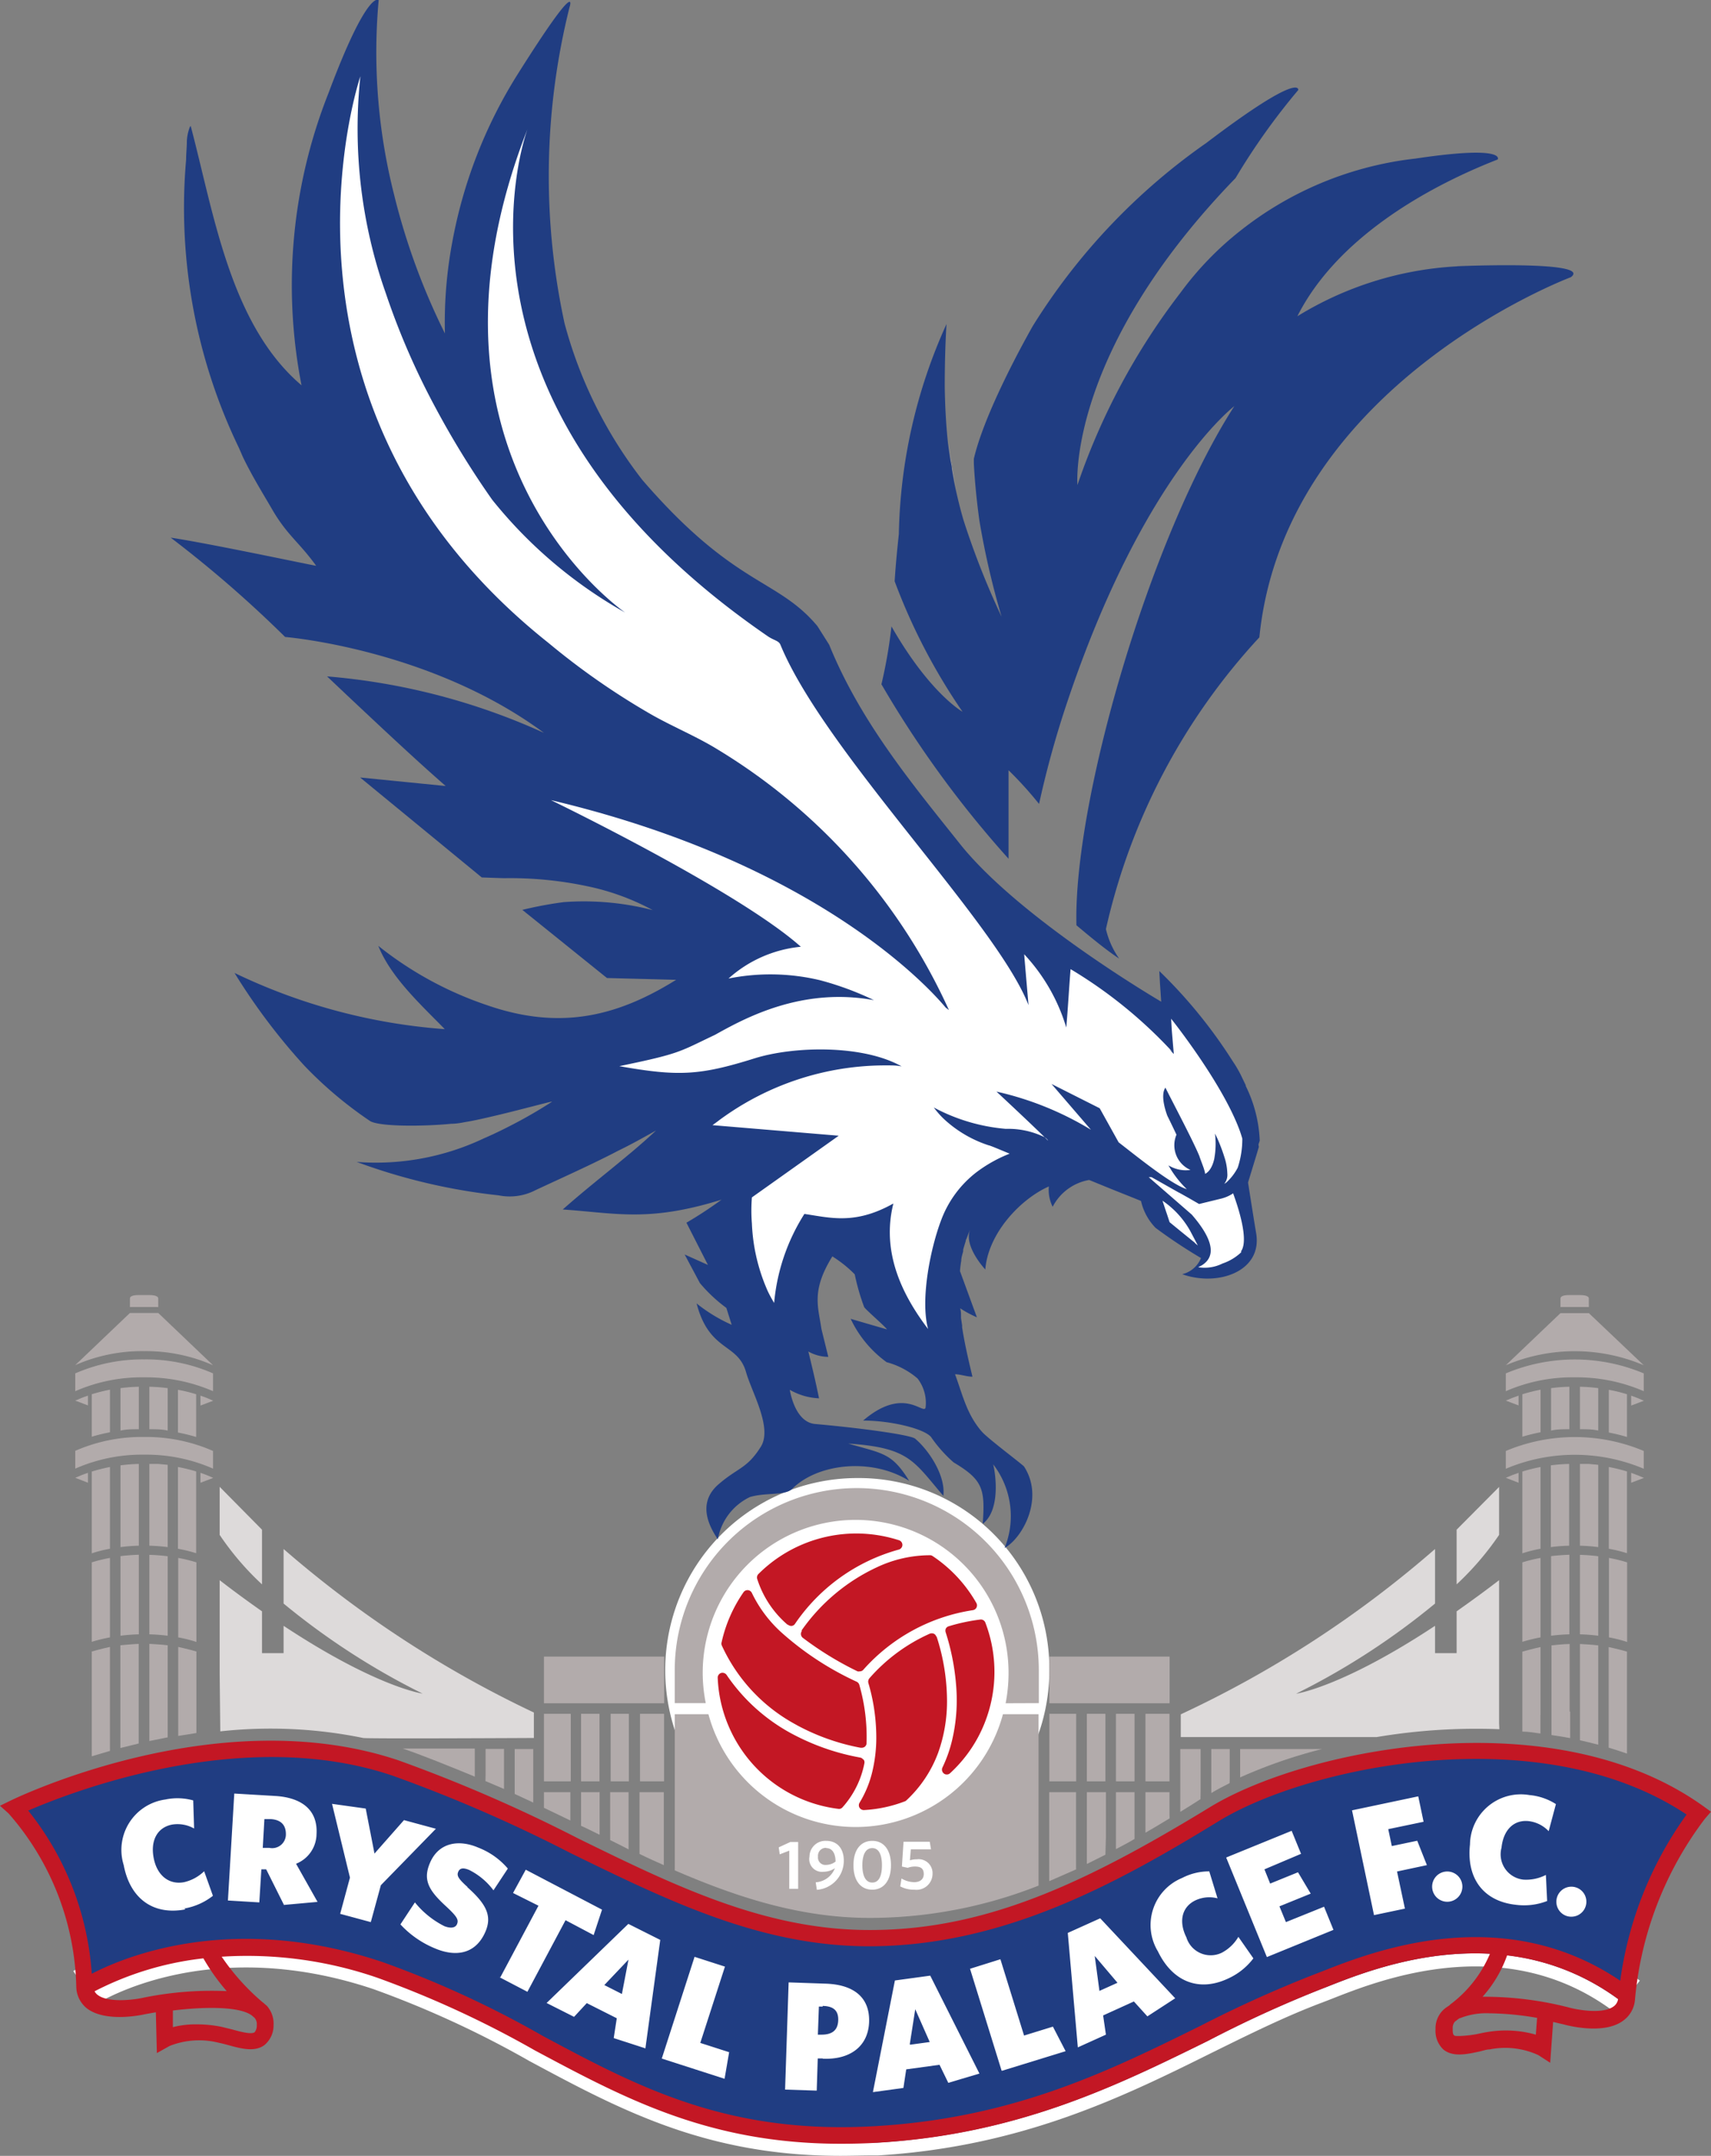 <svg xmlns="http://www.w3.org/2000/svg" viewBox="0 0 134.6 169.53"><rect x="0" y="0" width="134.6" height="169.53" fill="#808080" stroke="none"/><defs><style>.cls-1{fill:#fff;}.cls-2{fill:#292b65;}.cls-3{fill:#203d82;}.cls-4{fill:#2f388c;}.cls-5{fill:#dddada;}.cls-6{fill:#b2abab;}.cls-7{fill:#c31724;}</style></defs><g id="Layer_2" data-name="Layer 2"><g id="Layer_1-2" data-name="Layer 1"><path class="cls-1" d="M82.55,131.15a15.11,15.11,0,1,1-15.11-14.92A15,15,0,0,1,82.55,131.15Z"/><path class="cls-1" d="M66.12,169.53c-10.58,0-17.35-3.63-24.48-7.46a78.46,78.46,0,0,0-12.26-5.65c-13-4.36-21.52,1-21.88,1.21L5.77,155c.41-.26,10.12-6.42,24.62-1.55a79.73,79.73,0,0,1,12.75,5.87c7.36,3.94,14.3,7.67,25.73,7,10.69-.64,18-4.27,25.14-7.78a96.71,96.71,0,0,1,8.93-4.06l.69-.27c3.8-1.5,15.38-6.07,25.37,1.54l-1.92,2.53c-8.57-6.53-18.53-2.59-22.28-1.11l-.75.29c-2.88,1.08-5.67,2.46-8.63,3.92-7,3.48-15,7.43-26.36,8.12C68.05,169.49,67.07,169.53,66.12,169.53Z"/><path class="cls-2" d="M66.13,168.49c-10.37,0-17-3.57-24.06-7.34a79.6,79.6,0,0,0-12.41-5.72C16.19,150.91,7.1,156.68,7,156.74l-.75-1.14c.4-.25,9.74-6.18,23.83-1.45A80.64,80.64,0,0,1,42.71,160c7.47,4,14.53,7.8,26.21,7.1,10.87-.66,18.3-4.33,25.49-7.88a95.73,95.73,0,0,1,8.84-4l.71-.28c4.08-1.61,14.9-5.87,24.48,1.42l-.82,1.08c-9-6.83-19.28-2.77-23.16-1.23l-.73.28a94.15,94.15,0,0,0-8.72,4c-7,3.44-14.86,7.34-26,8Q67.52,168.49,66.13,168.49Z"/><path class="cls-3" d="M95.55,142.61c-9.55,6.09-17.31,9.73-27.08,9.77-13.2.05-23.43-8.7-37.37-13.38s-30,3.13-30,3.13a21.88,21.88,0,0,1,5.5,14.05s9.31-6.07,23.25-1.39S51,168.81,69,167.72c15.62-.93,24.5-8.16,34.53-11.94,3.11-1.16,14.59-6.5,24.51,1a27.8,27.8,0,0,1,5.64-14.28C121.76,134,102.56,138.14,95.55,142.61Z"/><path class="cls-4" d="M82.22,89.46l.27.26S82.45,89.61,82.22,89.46Z"/><path class="cls-4" d="M75.19,38.34c-.2-1-.42-2.19-.58-3.54C74.74,35.92,74.92,37.09,75.19,38.34Z"/><path class="cls-1" d="M75.19,38.34c-.2-1-.41-2.18-.58-3.53h0C74.74,35.93,74.92,37.09,75.19,38.34Z"/><path class="cls-3" d="M98,85.4l0-.17s0,0,0,.11l-.27-.56a9,9,0,0,0-.75-1.32,38.67,38.67,0,0,0-5.78-7.1l.05.94h0l.1,1.47s-11-6.42-15.77-12.33c-3.65-4.59-7.86-9.6-10.35-15.74l-.93-1.47c-3.18-3.79-6.5-3.07-13.77-11.49a34.58,34.58,0,0,1-6.12-12.32A54.75,54.75,0,0,1,44.8.58s.93-2.69-4.11,5.31h0a37.5,37.5,0,0,0-5.12,13.2A34.39,34.39,0,0,0,35,26.22,52.72,52.72,0,0,1,31,15.3,45.5,45.5,0,0,1,29.79,0s-.88-.87-3.94,7.3a41,41,0,0,0-2.13,23C18.1,25.52,16.83,16.8,15,9.9h0l-.07.1a3.5,3.5,0,0,0-.23,1.08c0,.5-.06,1-.06,1.49a43.4,43.4,0,0,0,4.16,22.66l.3.69c.69,1.44,1.5,2.75,2.23,4,1.22,2.15,2.17,2.67,3.54,4.57-.15,0-8.41-1.76-11.44-2.21a92.9,92.9,0,0,1,9,7.81s11.41.92,20.36,7.54a51.33,51.33,0,0,0-17.06-4.44l1.64,1.55c2.65,2.49,5.32,5,7.69,7.07h0l-6.73-.67L37.9,69l1.74.06a29.11,29.11,0,0,1,6.46.61,18.81,18.81,0,0,1,5.25,1.9,21.71,21.71,0,0,0-7-.63,30.62,30.62,0,0,0-3.26.61l.56.45,6.1,4.91,5.44.14c-4.59,2.86-9.09,4-14.86,2a28,28,0,0,1-8.57-4.67c1,2.5,3.39,4.66,5.23,6.55a45.78,45.78,0,0,1-16.54-4.42,48.45,48.45,0,0,0,5.5,7.3,31.49,31.49,0,0,0,5.17,4.35c.74.44,4.14.43,6.39.21.42,0,.8-.08,1.12-.14.51-.08,1.16-.22,1.84-.38,2.32-.53,5.1-1.31,4.95-1.21a37.21,37.21,0,0,1-3.26,1.88c-.68.35-1.38.69-2.1,1a19.81,19.81,0,0,1-10,1.85A46.41,46.41,0,0,0,39.23,94a4.41,4.41,0,0,0,2.92-.42c1.7-.79,3.11-1.43,4.46-2.08.68-.33,1.36-.66,2-1,1-.48,1.92-1,3-1.6-.63.59-1.26,1.14-1.91,1.69l-1.11.92c-1.31,1.08-2.72,2.19-4.32,3.6,4.29.3,6.78,1,12.49-.77A31.67,31.67,0,0,1,54,96.15l1.69,3.32-1.83-.82,1.2,2.25a12,12,0,0,0,2.08,1.95l.42,1.33a12.62,12.62,0,0,1-2.76-1.68c1,3.83,3.23,3.08,3.89,5.4.44,1.57,2.1,4.38,1.16,5.87-1.1,1.75-1.82,1.63-3.38,3-1.8,1.62-.41,3.64,0,4.28A4.56,4.56,0,0,1,59,117.72c1.26-.37,2.77-.09,3.32-.64,2-2,6.25-2.48,9.2-.63-1.36-2.21-2.07-2.14-4.79-2.93,4.81.32,5.13,1.37,7.48,4.11.19-1.56-1.1-3.55-2.21-4.49-.34-.3-4.16-.83-7.87-1.16-1.31-.11-1.84-1.78-2-2.69a5,5,0,0,0,2.3.67c-.26-1.3-.62-2.79-.84-3.68a3.27,3.27,0,0,0,1.57.42l-.54-2.19c-.25-1.75-.82-3,.86-5.71a9.68,9.68,0,0,1,1.76,1.41,17.23,17.23,0,0,0,.74,2.57c.07.17,1.73,1.59,1.79,1.76l-2.85-.83a8.9,8.9,0,0,0,2.83,3.41,6.17,6.17,0,0,1,2.43,1.28,3.14,3.14,0,0,1,.63,2.31c-.21.53-1.73-1.72-4.91,1,2.17,0,4.78.63,5.34,1.29a10.81,10.81,0,0,0,1.78,2c2.32,1.38,2.48,2.11,2.29,4.83,1.43-1.1,1-4,.82-4.68a6.68,6.68,0,0,1,.9,6.58c1.42-.79,3.15-3.94,1.52-6.42-.44-.4-2.85-2.2-3.32-2.74-1.2-1.38-1.51-2.93-2.1-4.5.42,0,.94.19,1.37.19-.22-.93-.52-2.15-.75-3.49l-.06-.37a.77.77,0,0,1,0-.15l-.09-.6s0-.1,0-.15c0-.2,0-.41-.07-.62a8.88,8.88,0,0,0,1.32.71l-1.33-3.63h0a8,8,0,0,1,.1-.82s0,0,0,0c0-.25.09-.5.15-.74a.59.59,0,0,0,0-.13c.06-.22.13-.44.2-.67,0,0,0-.1.05-.16.1-.26.2-.53.32-.79-.6,1.3,1.17,3.18,1.17,3.18.23-2.88,2.8-5.56,5-6.53a3,3,0,0,0,.3,1.6,4,4,0,0,1,2.87-2.11l1.74.71,1.85.74.49.2a4.43,4.43,0,0,0,1.15,2.12,40.89,40.89,0,0,0,3.57,2.37,2.13,2.13,0,0,1-1.48,1.27c2.79,1,6.32-.21,5.82-3.21-.18-1.06-.64-4-.64-4h0l.66-2.16.19-.64L99,90l.1-.3A10.64,10.64,0,0,0,98,85.4Z"/><path class="cls-3" d="M114.55,20.94l.16,0a26.68,26.68,0,0,0-12.65,3.93c3-5.95,9.8-10,15.76-12.33,0,0,.74-1.15-6.47-.07a26.41,26.41,0,0,0-2.78.46h0a27,27,0,0,0-10.9,5.14A25,25,0,0,0,92.88,23a52.49,52.49,0,0,0-8.12,15.14S83.88,27.74,97.2,14a52.1,52.1,0,0,1,4.93-6.92s.31-1.56-7.23,4.16A49.31,49.31,0,0,0,81.25,25.63C80,27.84,77.37,32.8,76.61,36.08c0,.1,0,.2,0,.3s.08,2,.44,4.58a63.78,63.78,0,0,0,1.74,7.53,62.69,62.69,0,0,1-3-7.61c-.26-.89-.46-1.73-.64-2.54-.11-.51-.19-1-.27-1.47,0-.25-.09-.52-.13-.79-.06-.43-.13-.86-.18-1.28-.16-1.53-.23-3-.25-4.42,0-1.92.06-3.65.14-4.9A41.72,41.72,0,0,0,70.71,42c-.17,1.57-.27,2.73-.33,3.71a47.11,47.11,0,0,0,5.34,10.26s-2.57-1.43-5.59-6.71a38.38,38.38,0,0,1-.79,4.55,82.73,82.73,0,0,0,10,13.72V60.57a29.36,29.36,0,0,1,2.4,2.65,76.14,76.14,0,0,1,2.16-7.84c6-18,13.2-23.44,13.2-23.44C90.47,42.23,84.43,63,84.68,72.76c1.28,1.08,2.42,2,3.36,2.62A6.63,6.63,0,0,1,87,73.06,49.8,49.8,0,0,1,99.07,50.12c2-19.89,24.5-28.32,24.5-28.32C125.4,20.46,114.55,20.94,114.55,20.94Z"/><path class="cls-5" d="M117.93,135.51V124.26c-1.18.91-2.29,1.71-3.34,2.45V130h-1.7v-2.15c-7.31,4.83-10.93,5.34-10.93,5.34a56.87,56.87,0,0,0,10.93-7.09v-4.29a85.06,85.06,0,0,1-20,13c0,.21,0,.87,0,1.79h15.4a47.24,47.24,0,0,1,9.66-.62Z"/><path class="cls-6" d="M104,137.54a39.23,39.23,0,0,0-6.44,2.23v-2.23Z"/><path class="cls-6" d="M84.66,147l-2.12.93v-7h2.11v6Z"/><rect class="cls-6" x="82.55" y="134.77" width="2.11" height="5.31"/><path class="cls-6" d="M92,142.59v-1.66H90.11v3.19c.63-.36,1.26-.74,1.9-1.13Z"/><rect class="cls-6" x="90.11" y="134.77" width="1.89" height="5.31"/><path class="cls-6" d="M87,144.46v-3.53H85.5v5.65l1.46-.73Z"/><rect class="cls-6" x="85.5" y="134.77" width="1.46" height="5.31"/><rect class="cls-6" x="87.79" y="134.77" width="1.46" height="5.31"/><path class="cls-6" d="M89.25,144.09v-3.16H87.79v4.48c.49-.26,1-.52,1.46-.8Z"/><rect class="cls-6" x="82.55" y="130.27" width="9.46" height="3.67"/><path class="cls-6" d="M44.87,143.16l-2.08-1v-1.23h2.08v2.24Z"/><rect class="cls-6" x="42.79" y="134.77" width="2.11" height="5.31"/><path class="cls-6" d="M50.31,145.79c.63.31,1.28.6,1.91.88l0-4.11v-1.63H50.31v4.86Z"/><rect class="cls-6" x="50.35" y="134.77" width="1.89" height="5.31"/><rect class="cls-6" x="45.71" y="134.77" width="1.45" height="5.31"/><rect class="cls-6" x="48.04" y="134.77" width="1.43" height="5.31"/><rect class="cls-6" x="42.79" y="130.27" width="9.46" height="3.67"/><path class="cls-6" d="M48,144.7c.44.21,1,.5,1.45.73v-4.5H48v3.77Z"/><path class="cls-6" d="M40.49,141.07l1.46.68v-4.21H40.49v3.53Z"/><path class="cls-6" d="M45.71,143.58l.25.11,1.21.59v-3.35H45.71v2.65Z"/><path class="cls-5" d="M17.28,131.54v-7.28c1.17.91,2.28,1.71,3.33,2.45V130h1.7v-2.15c7.31,4.83,10.93,5.33,10.93,5.33a56.91,56.91,0,0,1-10.93-7.08v-4.29A86.16,86.16,0,0,0,42,134.67v2s-13.1.07-13.43,0a36.35,36.35,0,0,0-11.24-.52Z"/><path class="cls-6" d="M37.35,139.71c-1.83-.76-4.3-1.75-5.67-2.21h5.67Z"/><path class="cls-6" d="M38.2,139.59v-2.06h1.45v3.15l-1.46-.62Z"/><path class="cls-6" d="M94.45,140.93v-3.39h-1.6v4.94c.53-.32,1.06-.66,1.59-1Z"/><path class="cls-6" d="M96.74,139.77v-2.23H95.29V141q.67-.4,1.44-.78Z"/><path class="cls-6" d="M81.72,133.93v-2.59a14.32,14.32,0,1,0-28.64,0v2.59h2.44a12.39,12.39,0,0,1-.24-2.38,12,12,0,1,1,24.06,0,12.5,12.5,0,0,1-.23,2.39Z"/><path class="cls-5" d="M20.61,123.51v-3.22l-3.33-3.37v3.78a22.15,22.15,0,0,0,3.33,3.89Z"/><path class="cls-5" d="M117.93,120.7a22.85,22.85,0,0,1-3.34,3.89v-4.3l3.34-3.36v3.77Z"/><path class="cls-6" d="M78.9,134.8a12,12,0,0,1-23.17,0l-2.65,0v12.28c5,2.16,9.94,3.74,15.35,3.74h.11a36.21,36.21,0,0,0,13.16-2.54l0-13.48Z"/><path class="cls-6" d="M14,115.36a14.24,14.24,0,0,1,1.43.35v6.43a12,12,0,0,0-1.43-.35Z"/><path class="cls-6" d="M13.19,121.66a13.54,13.54,0,0,0-1.44-.11v-6.43l.7,0,.74.07Z"/><path class="cls-6" d="M9.48,121.66a13.54,13.54,0,0,1,1.44-.11v-6.43a13.54,13.54,0,0,0-1.44.11Z"/><path class="cls-6" d="M7.22,122.15a10.31,10.31,0,0,1,1.43-.36v-6.43a14.22,14.22,0,0,0-1.43.36Z"/><path class="cls-6" d="M5.92,110.14c.31-.14.63-.27,1-.39v.77Z"/><path class="cls-6" d="M10.92,112.39c-.49,0-1,0-1.44.11v-3.34a13.54,13.54,0,0,1,1.44-.11Z"/><path class="cls-6" d="M13.19,109.16a13.54,13.54,0,0,0-1.44-.11v3.34c.49,0,1,0,1.44.11Z"/><path class="cls-6" d="M14,109.29a12,12,0,0,1,1.43.35V113a14.24,14.24,0,0,0-1.43-.35Z"/><path class="cls-6" d="M8.65,112.63a14.24,14.24,0,0,0-1.43.35v-3.34a14.22,14.22,0,0,1,1.43-.36Z"/><path class="cls-6" d="M15.77,109.75a8.88,8.88,0,0,1,1,.4l-1,.38Z"/><path class="cls-6" d="M5.92,116.21c.31-.14.63-.27,1-.39v.78Z"/><path class="cls-6" d="M15.77,115.82a8.88,8.88,0,0,1,1,.4l-1,.38Z"/><path class="cls-6" d="M16.76,108a13.09,13.09,0,0,0-5.42-1.1A13.22,13.22,0,0,0,5.92,108v1.4a13.06,13.06,0,0,1,5.42-1.09,13.25,13.25,0,0,1,5.42,1.09Z"/><path class="cls-6" d="M16.76,114.1a13.09,13.09,0,0,0-5.42-1.1,13.06,13.06,0,0,0-5.42,1.09v1.4a13.05,13.05,0,0,1,5.42-1.1,13.09,13.09,0,0,1,5.42,1.1Z"/><path class="cls-6" d="M16.76,107.36a13.09,13.09,0,0,0-5.42-1.11,13.05,13.05,0,0,0-5.42,1.1l4.3-4.1c.36,0,.74,0,1.12,0s.74,0,1.11,0Z"/><path class="cls-6" d="M10.22,102.11v.67c.36,0,.74,0,1.11,0s.76,0,1.12,0v-.67c0-.26-.55-.27-.7-.27h-.83C10.77,101.84,10.22,101.84,10.22,102.11Z"/><path class="cls-6" d="M15.45,129.12a10.31,10.31,0,0,0-1.43-.36v-6.25a12,12,0,0,1,1.43.35Z"/><path class="cls-6" d="M13.19,128.63a13.54,13.54,0,0,0-1.44-.11v-6.25a13.54,13.54,0,0,1,1.44.11Z"/><path class="cls-6" d="M10.92,128.52a13.54,13.54,0,0,0-1.44.11v-6.26c.47-.06.95-.09,1.44-.11Z"/><path class="cls-6" d="M8.65,128.76a12,12,0,0,0-1.43.35v-6.25a12,12,0,0,1,1.43-.35Z"/><path class="cls-6" d="M126.56,115.36a14.24,14.24,0,0,1,1.43.35v6.43a12,12,0,0,0-1.43-.35Z"/><path class="cls-6" d="M125.73,121.66a13.54,13.54,0,0,0-1.44-.11v-6.43l.7,0,.74.07Z"/><path class="cls-6" d="M122,121.66a13.54,13.54,0,0,1,1.44-.11v-6.43a13.54,13.54,0,0,0-1.44.11Z"/><path class="cls-6" d="M119.76,122.15a10.68,10.68,0,0,1,1.43-.36v-6.43c-.5.1-1,.22-1.43.36Z"/><path class="cls-6" d="M118.46,110.14c.31-.14.64-.27,1-.39v.77Z"/><path class="cls-6" d="M123.46,112.39c-.49,0-1,0-1.44.11v-3.34a13.54,13.54,0,0,1,1.44-.11Z"/><path class="cls-6" d="M125.73,109.16a13.54,13.54,0,0,0-1.44-.11v3.34c.49,0,1,0,1.44.11Z"/><path class="cls-6" d="M126.56,109.29a12,12,0,0,1,1.43.35V113a14.24,14.24,0,0,0-1.43-.35Z"/><path class="cls-6" d="M121.19,112.63a14.24,14.24,0,0,0-1.43.35v-3.34c.46-.14.93-.26,1.43-.36Z"/><path class="cls-6" d="M128.32,109.75c.34.12.67.25,1,.4l-1,.38Z"/><path class="cls-6" d="M118.46,116.21c.31-.14.64-.27,1-.39v.78Z"/><path class="cls-6" d="M128.32,115.82c.34.12.67.25,1,.4l-1,.38Z"/><path class="cls-6" d="M129.31,108a14,14,0,0,0-10.85,0v1.4a13.06,13.06,0,0,1,5.42-1.09,13.27,13.27,0,0,1,5.43,1.09Z"/><path class="cls-6" d="M129.31,114.1a14,14,0,0,0-10.85,0v1.4a13.93,13.93,0,0,1,10.85,0Z"/><path class="cls-6" d="M129.31,107.36a13.87,13.87,0,0,0-10.85,0l4.3-4.1c.37,0,.74,0,1.12,0s.75,0,1.11,0Z"/><path class="cls-6" d="M122.76,102.11v.67c.37,0,.74,0,1.12,0s.75,0,1.11,0v-.67c0-.26-.55-.27-.7-.27h-.83C123.31,101.84,122.76,101.84,122.76,102.11Z"/><path class="cls-6" d="M128,129.12a10.31,10.31,0,0,0-1.43-.36v-6.25a12,12,0,0,1,1.43.35Z"/><path class="cls-6" d="M125.73,128.63a13.54,13.54,0,0,0-1.44-.11v-6.25a13.54,13.54,0,0,1,1.44.11Z"/><path class="cls-6" d="M123.46,128.52a13.54,13.54,0,0,0-1.44.11v-6.26c.47-.06,1-.09,1.44-.11Z"/><path class="cls-6" d="M121.19,128.76a12.45,12.45,0,0,0-1.43.35v-6.25a12.45,12.45,0,0,1,1.43-.35Z"/><path class="cls-6" d="M128,137.9c-.48-.17-1-.33-1.45-.47,0-.38,0-3.09,0-3.09v-4.82s1,.22,1.44.36v8Zm-2.27-.7c-.48-.13-1-.25-1.44-.35v-7.57s1,.05,1.44.11v7.81Zm-2.25-2.61,0-5.31c-.49,0-1.43.11-1.43.11v5.2s0,1.37,0,1.85q.73.1,1.47.24v-2.09Zm-2.29.27v-5.34c-.49.1-1.43.36-1.43.36v5.55s0,.1,0,.74c.48,0,1,.09,1.42.15v-1.46ZM15.45,134v-4.13c-.45-.14-1.43-.36-1.43-.36v7l1.43-.23V134Zm-2.26-4.62c-.47-.06-1.44-.11-1.44-.11v4.94s0,2.3,0,2.7l1.44-.29v-7.24Zm-2.26,7.72-1.46.36c0-.34,0-3.25,0-3.25v-4.83s.95-.09,1.44-.11v7.83Zm-2.29.59-1.42.42v-8.24s.93-.26,1.43-.36v8.18Z"/><path class="cls-7" d="M63.08,128.26a.39.39,0,0,0,.07.53,25.58,25.58,0,0,0,4.31,2.64.35.35,0,0,0,.17,0,.36.36,0,0,0,.29-.13,14.41,14.41,0,0,1,8.61-4.68.38.38,0,0,0,.28-.56,10.91,10.91,0,0,0-3.45-3.7.34.34,0,0,0-.2-.06,9.81,9.81,0,0,0-4.1.91,14.93,14.93,0,0,0-6,5Zm-1.13-.5a7.89,7.89,0,0,1-2.39-3.62.39.39,0,0,1,.1-.36,10.91,10.91,0,0,1,7.69-3.19,11,11,0,0,1,3.37.53.39.39,0,0,1,.27.38.39.39,0,0,1-.3.36,14.54,14.54,0,0,0-8.16,5.85.36.36,0,0,1-.28.15h0a.45.45,0,0,1-.27-.1Zm.74,7.9a13.39,13.39,0,0,1-5.92-6.29.4.4,0,0,1,0-.24,11.12,11.12,0,0,1,1.72-3.92.38.38,0,0,1,.66.06,10.08,10.08,0,0,0,2.31,3.09,23.68,23.68,0,0,0,5.94,3.89.4.4,0,0,1,.2.24,14.91,14.91,0,0,1,.57,4.58.36.36,0,0,1-.14.29.41.41,0,0,1-.24.08H67.7a17.23,17.23,0,0,1-5-1.77Zm5.22,2.71a.37.37,0,0,0-.24-.16,18.1,18.1,0,0,1-5-1.68,14.46,14.46,0,0,1-5.51-4.82.4.4,0,0,0-.44-.15.39.39,0,0,0-.26.38,10.77,10.77,0,0,0,.85,3.78A10.82,10.82,0,0,0,66,142.25h0a.37.37,0,0,0,.29-.14A7.27,7.27,0,0,0,68,138.66a.38.38,0,0,0-.06-.29Zm5.77-9.68a16.55,16.55,0,0,1,.82,5.12,12,12,0,0,1-.69,4,9.7,9.7,0,0,1-2.5,3.76.32.32,0,0,1-.12.08,10.56,10.56,0,0,1-3.24.69h0a.41.41,0,0,1-.33-.18.38.38,0,0,1,0-.4,8.42,8.42,0,0,0,1-2.43,11.56,11.56,0,0,0,.31-3.06,15.12,15.12,0,0,0-.62-3.93.42.42,0,0,1,.08-.36,13.74,13.74,0,0,1,4.75-3.51.44.44,0,0,1,.32,0,.37.37,0,0,1,.2.24Zm3.84-1.08a10.86,10.86,0,0,1-.08,7.93,10.69,10.69,0,0,1-2.7,3.9.35.35,0,0,1-.26.1.34.34,0,0,1-.22-.07.39.39,0,0,1-.12-.48,10.51,10.51,0,0,0,.77-2.19,13.68,13.68,0,0,0,.34-3.73,18.26,18.26,0,0,0-.85-4.69.44.44,0,0,1,0-.3.38.38,0,0,1,.22-.19,14.67,14.67,0,0,1,2.47-.53A.38.38,0,0,1,77.52,127.61Z"/><path class="cls-7" d="M114.07,157.64a9.63,9.63,0,0,0,3.14-4c-5.49-.3-10.35,1.62-12.75,2.57l-.73.29a92.84,92.84,0,0,0-8.72,4c-7,3.44-14.86,7.35-26,8-1,.06-2,.08-2.87.08-10.37,0-17-3.57-24.06-7.34a79.6,79.6,0,0,0-12.41-5.72,31.41,31.41,0,0,0-12.23-1.65,17.81,17.81,0,0,0,3.18,3.55l.14.11.12.11.1.08h0a2.1,2.1,0,0,1,.54,1.53,2,2,0,0,1-.72,1.57c-.77.57-1.83.28-2.85,0-.26-.07-.52-.14-.77-.19a6.3,6.3,0,0,0-3.84.26l-1,.56-.08-3.21-.84.15c-.3.07-3.11.67-4.59-.46A2.23,2.23,0,0,1,6,156.2,21.37,21.37,0,0,0,.67,142.6L0,142l.84-.41c.66-.32,16.44-7.87,30.48-3.17a119.27,119.27,0,0,1,14.16,6.15c7.55,3.7,14.69,7.2,22.88,7.2h.11c9.11,0,17-3.73,26.73-9.67,7.54-4.59,27-8.54,38.82-.05l.58.42-.47.54a27.54,27.54,0,0,0-5.51,14.24,2.25,2.25,0,0,1-1,1.7c-1.53,1.06-4.31.33-4.63.24l-.81-.19-.23,3.21-.93-.6a6.24,6.24,0,0,0-3.83-.45c-.25,0-.51.1-.78.16-1,.22-2.1.46-2.85-.14a2,2,0,0,1-.63-1.61,2,2,0,0,1,.82-1.69l.28-.19Zm-94.09,1-.17-.15c-1-.74-3.82-.68-6.21-.39l0,1.31a7.1,7.1,0,0,1,1.85-.22,9.69,9.69,0,0,1,2,.2l.85.21c.62.17,1.46.4,1.73.21a.83.83,0,0,0,.17-.57.74.74,0,0,0-.21-.6Zm-2.09-2A16.34,16.34,0,0,1,16,154a24.56,24.56,0,0,0-8.56,2.59.86.86,0,0,0,.25.29c.84.64,2.87.37,3.51.23a26.88,26.88,0,0,1,6.72-.53ZM7.24,155.2c2.74-1.42,11.17-4.83,22.85-.91A79.21,79.21,0,0,1,42.7,160.1c7.48,4,14.54,7.79,26.23,7.09,10.87-.65,18.31-4.33,25.5-7.88a96,96,0,0,1,8.84-4l.7-.27c3.94-1.56,14.17-5.59,23.49.72a29,29,0,0,1,5.22-13.07c-11.43-7.62-29.64-3.85-36.79.51-8.15,5-17,9.81-27.42,9.85h-.11c-8.5,0-15.77-3.56-23.46-7.32a116.2,116.2,0,0,0-14-6.09c-11.78-4-25.28,1.27-28.68,2.74a23,23,0,0,1,5,12.84Zm120.05,2a18.26,18.26,0,0,0-8.73-3.43,9.79,9.79,0,0,1-1.93,3.25,26.75,26.75,0,0,1,6.74.83c.66.19,2.67.56,3.54-.05a.86.86,0,0,0,.38-.6Zm-12.47,1.5-.37.28a.76.76,0,0,0-.17.52c0,.3,0,.51.15.58s1.11,0,1.73-.12c.3-.06.59-.13.87-.17a8.65,8.65,0,0,1,3.79.21l.1-1.32a23.4,23.4,0,0,0-3.74-.36A5.61,5.61,0,0,0,114.82,158.72Z"/><path class="cls-1" d="M99.65,153.87l-3.19-7.8,5.15-2.1.74,1.81L99.47,147l.45,1.12,2.19-.89,1,1.68-2.46,1,.51,1.24,3-1.21.74,1.82-5.24,2.14ZM121.83,144a2.58,2.58,0,0,0-1.56-.79c-1.15-.13-2,.65-2.15,2.09a2,2,0,0,0,1.73,2.51,3.4,3.4,0,0,0,1.76-.37l.1,2.05a5,5,0,0,1-2.44.3c-2.57-.27-3.92-2.08-3.63-4.75a4,4,0,0,1,4.68-3.88,4.61,4.61,0,0,1,2.08.71l-.57,2.13ZM74.6,163.79l-.69-1.42-2.62.36-.22,1.46-2.4.33,1.73-8.78,2.78-.38,3.87,7.7-2.45.73Zm-3-3,1.54-.21L72,158l-.43,2.75Zm-32.24-5.3,3-5.63-2-1,1-1.83,6,3.14-.66,2L44.49,151l-3,5.63-2.22-1.16Zm17.7,8-5-1.61,2.58-8,2.39.77-1.94,6,2.27.73L57,163.47Zm21.77-.65,5-1.54-1-1.93-2.27.7-1.86-6-2.39.75,2.48,8Zm31.69-12.75-2.43.51-1.73-8.24,5.21-1.1.42,2-2.78.58.28,1.33,2-.42.76,1.92-2.35.5.62,2.91Zm-59.75,11,1.17-8.54-2.51-1.26L43,157.51l2.16,1.09,1-1.08,2.36,1.19-.24,1.56,2.44.79Zm-1.85-4.29-1.38-.7,1.9-2-.52,2.72Zm-19.75-5.65-2.41-.65.77-2.85-1.41-5.8,2.65.37.69,3.54,2.32-2.63,2.51.68-4.33,4.44-.79,2.9Zm-14.59-1c-2.53.48-4.35-.85-4.85-3.49A4,4,0,0,1,13,141.51a4.59,4.59,0,0,1,2.2.07l.07,2.21a2.65,2.65,0,0,0-1.73-.31c-1.14.22-1.72,1.22-1.45,2.63s1.24,2.12,2.39,1.9a3.35,3.35,0,0,0,1.58-.86l.69,1.93a5,5,0,0,1-2.25,1Zm82.11,5.4a5.14,5.14,0,0,0,1.91-1.55l-1.18-1.69a3.31,3.31,0,0,1-1.29,1.24,2,2,0,0,1-2.8-1.2c-.64-1.29-.33-2.41.71-2.91a2.58,2.58,0,0,1,1.74-.16l-.65-2.12a4.6,4.6,0,0,0-2.14.52,4,4,0,0,0-1.9,5.77c1.17,2.42,3.28,3.23,5.6,2.1Zm-59.91-7.16c-.75-.67-.86-.9-.73-1.2s.4-.33.86-.14a5.36,5.36,0,0,1,1.91,1.6l1.13-1.71a5.79,5.79,0,0,0-2.33-1.65c-1.53-.66-3.11-.4-3.79,1.19-.59,1.36-.09,2.19,1.25,3.42.9.83,1,1.07.88,1.39s-.5.37-1,.18a7.08,7.08,0,0,1-2.32-1.87l-1.14,1.73a7.65,7.65,0,0,0,2.68,1.87c1.57.68,3.2.55,4-1.28.55-1.26.08-2.19-1.43-3.53ZM114,149.54a1.19,1.19,0,1,1-.19-2.37,1.19,1.19,0,0,1,.19,2.37Zm-91.65.28L20.94,147l-.38,0-.16,2.6-2.47-.15.5-8.41,3.22.19c2.17.13,3.36,1.17,3.25,3a2.54,2.54,0,0,1-1.61,2.33l1.69,3-2.66.24Zm-1.05-6.77-.5,0-.13,2.26.51,0a1.08,1.08,0,0,0,1.31-1.08c0-.71-.38-1.13-1.19-1.18Zm102.42,7.67a1.18,1.18,0,1,0-1.28-1.08,1.17,1.17,0,0,0,1.28,1.08Zm-59,11.15-.39,0-.08,2.53-2.49-.08.28-8.43,2.92.1c2.17.07,3.47,1.06,3.41,3s-1.52,3-3.65,2.9Zm0-4.08h-.3L64.34,160h.28c.83,0,1.29-.33,1.32-1.12s-.39-1.12-1.22-1.14Zm25.54.77-1.06-1.17-2.42,1.1L87,160l-2.21,1L84,152l2.55-1.15,5.9,6.29-2.14,1.39Zm-3.77-2,1.42-.64-1.79-2.11Z"/><path class="cls-1" d="M71.94,148.6a2.26,2.26,0,0,1-1.12-.26l.1-.62a2,2,0,0,0,1,.29c.43,0,.75-.21.75-.64s-.24-.59-.68-.59a1.55,1.55,0,0,0-.58.1l-.46-.1.13-1.95h2.06l.1.6H71.65l-.07.86a1.91,1.91,0,0,1,.56-.08,1.09,1.09,0,0,1,1.22,1.12,1.26,1.26,0,0,1-1.42,1.27Zm-3.32,0c-.89,0-1.48-.68-1.48-1.92s.59-1.92,1.48-1.92,1.47.69,1.47,1.92-.59,1.92-1.47,1.92Zm0-3.27c-.5,0-.78.48-.78,1.35s.28,1.36.78,1.36.76-.48.76-1.36-.27-1.35-.76-1.35Zm-4.36,3.28-.09-.59a1.74,1.74,0,0,0,1.51-1.11,1.59,1.59,0,0,1-.89.28A1,1,0,0,1,63.68,146,1.25,1.25,0,0,1,65,144.76c.81,0,1.38.54,1.38,1.57a2.29,2.29,0,0,1-2.12,2.28Zm.74-3.3a.62.62,0,0,0-.65.69.58.58,0,0,0,.65.65,1.21,1.21,0,0,0,.73-.26v0c0-.69-.29-1.06-.73-1.06Zm-2.21,3.22h-.7v-3l-.75.29-.08-.55.91-.42h.62Z"/><path class="cls-1" d="M88,89.83l-1.49-2.68-3.79-1.91,3.1,3.6a24.71,24.71,0,0,0-7.43-3s2.57,2.39,3.79,3.59c.23.15.27.27.27.27l-.27-.27a6.51,6.51,0,0,0-3.06-.66,14.57,14.57,0,0,1-5.66-1.68,6.8,6.8,0,0,0,1.14,1.21l0,0a0,0,0,0,0,0,0,9.47,9.47,0,0,0,3.19,1.77c.11,0,1.53.62,1.64.65a11,11,0,0,0-2.6,1.45,8.48,8.48,0,0,0-2.75,3.67c-.88,2.26-1.7,6.34-1.07,8.67-2-2.63-3.7-6-2.73-9.87-3,1.68-4.92,1.13-7,.82a15.61,15.61,0,0,0-2.38,7c-.17-.28-.34-.59-.49-.9a14.5,14.5,0,0,1-1.26-5.34,12.82,12.82,0,0,1,0-2.06h0l6.83-4.85-9.93-.83h0c.16-.12.34-.24.5-.37a22,22,0,0,1,13.28-4.33c.37,0,.73,0,1.1.08-3-1.7-8.41-1.62-11.58-.63-4.31,1.35-6,1.43-10.63.61,4.84-1,4.67-1.11,7.54-2.47,2.36-1.32,6.84-3.76,12.49-2.72a23.78,23.78,0,0,0-4.25-1.57,16.8,16.8,0,0,0-7.19-.13A9.94,9.94,0,0,1,63,74.45C58,70,43.34,62.92,43.34,62.92,64.2,67.85,73.07,77.64,74.39,79.23l.26.2A46.27,46.27,0,0,0,56.56,59c-1.76-1.1-3.7-1.87-5.49-2.91a57.2,57.2,0,0,1-7.92-5.53l0,0C19.57,31.82,28.35,6,28.35,6a38.84,38.84,0,0,0,2,17.06,57.83,57.83,0,0,0,3.91,9,69.53,69.53,0,0,0,4.46,7.24,36,36,0,0,0,10.46,8.87s-17.8-12.13-7.69-38c-.39,1.11-7.39,21.82,18.92,39.87.5.34.87.33,1,.7,3.5,8.43,17,21.84,19.5,28.3-.11-1.32-.23-2.64-.34-4a14.53,14.53,0,0,1,3.31,5.76c.12-1.3.23-3.28.34-4.59a36.24,36.24,0,0,1,8.08,6.58l-.07-.08L92,82.53l.12.12.06.07.09.09.07.08L92.18,81l-.05-.89s4,5,5.39,8.78c.08.22.15.44.21.65a7.2,7.2,0,0,1-.36,2.28,4.12,4.12,0,0,1-.9,1.17.81.81,0,0,1-.16.1,1.12,1.12,0,0,0,.24-.82,4.45,4.45,0,0,0-.24-1.31c-.14-.45-.31-.89-.45-1.22s-.28-.6-.28-.6a6.54,6.54,0,0,1-.06,2,.06.06,0,0,1,0,0c-.2.89-.61,1.12-.72,1.17h0c0-.14-.06-.28-.09-.4-.11-.33-.24-.64-.36-1-.46-1.14-2.13-4.29-2.67-5.38-.47.67.16,2.23.16,2.23.21.41.71,1.47.71,1.47A2.12,2.12,0,0,0,93.65,92a2.6,2.6,0,0,1-1.73-.36,8,8,0,0,0,1.44,1.87C92.19,93.17,89.51,91,88,89.83Zm6,7.92.23.19s-.52-1-.62-1.18a7,7,0,0,0-2.16-2.34v0l.29.88.06.17.21.64.83.68,1.16.94Zm3.6.69c.81-1-.57-4.49-.59-4.6a3,3,0,0,1-1,.43l-1.68.41h0l-.78-.45-.73-.41-.12-.06-1.63-.92-.48-.27-.12,0h0l-.1,0h0l0,0,.17.15,3.21,2.79h0c1.4,1.61,2.13,3.18.78,4l-.12.06-.15.08,0,0a3.14,3.14,0,0,0,1.91-.29A4,4,0,0,0,97.68,98.44Z"/></g></g></svg>